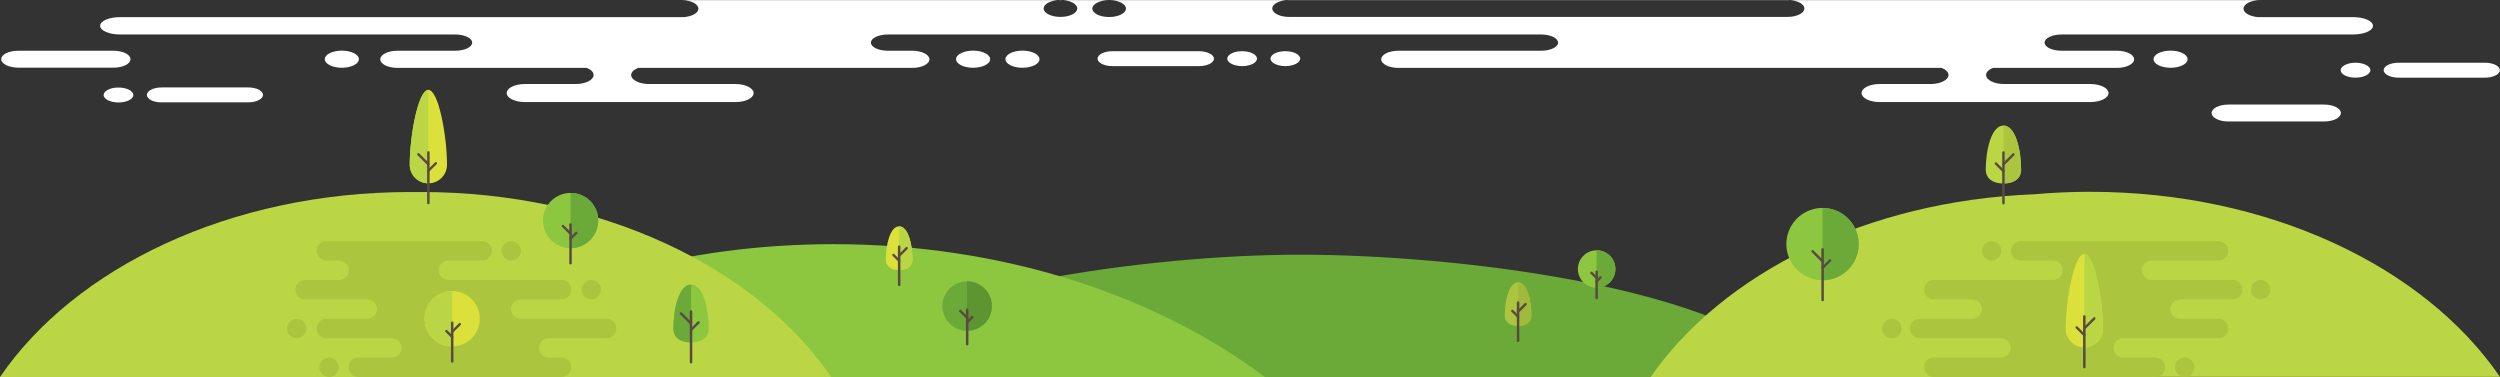 <?xml version="1.0" encoding="UTF-8" standalone="no"?>
<svg
   xmlns="http://www.w3.org/2000/svg"
   viewBox="0 0 4197.284 633.007"
   style="background: #f2f2f2"
   version="1.1">
  <rect x="0" y="0" width="4197.284" height="633.007" fill="#333333" stroke="none"/>
  <path
     d="m 1311.3,633.007 h 1723.8 c -138.1,-155.7 -602.9,-205.4 -851.9,-205.4 -249,0 -673.6,52.8 -871.9,205.4 z"
     fill="#6ba939"
     id="path584" />
  <path
     d="m 2571.1,530.107 c 0,-26 -7.4,-56.1 -22.4,-56.1 -15,0 -22.4,30.1 -22.4,56.1 0,9.5 7.4,17.2 22.4,17.2 15,0 22.4,-7.7 22.4,-17.2 z"
     fill="#abc53e"
     id="path586" />
  <path
     d="m 2571.1,530.107 c 0,-26 -7.4,-56.1 -22.4,-56.1 v 73.3 c 15,0 22.4,-7.7 22.4,-17.2 z"
     fill="#a2ba3b"
     id="path588" />
  <path
     d="m 2548.7,574.307 c -1.1,0 -2.1,-0.9 -2.1,-2.1 v -64.2 c 0,-1.1 0.9,-2.1 2.1,-2.1 1.2,0 2.1,0.9 2.1,2.1 v 64.2 c 0,1.2 -0.9,2.1 -2.1,2.1 z"
     fill="#594a41"
     id="path590" />
  <path
     d="m 2548.7,533.607 c -0.5,0 -1.1,-0.2 -1.5,-0.6 l -9.5,-9.5 c -0.8,-0.8 -0.8,-2.1 0,-2.9 0.8,-0.8 2.1,-0.8 2.9,0 l 9.5,9.5 c 0.8,0.8 0.8,2.1 0,2.9 -0.3,0.4 -0.9,0.6 -1.4,0.6 z"
     fill="#594a41"
     id="path592" />
  <path
     d="m 2548.7,525.307 c -0.5,0 -1.1,-0.2 -1.5,-0.6 -0.8,-0.8 -0.8,-2.1 0,-2.9 l 12.7,-12.7 c 0.8,-0.8 2.1,-0.8 2.9,0 0.8,0.8 0.8,2.1 0,2.9 l -12.7,12.7 c -0.3,0.4 -0.9,0.6 -1.4,0.6 z"
     fill="#594a41"
     id="path594" />
  <path
     d="m 3553.7,633.007 v -0.3 h 643.5 c -125.9,-184.1 -386.8,-310.7 -688.2,-310.7 -31.5,0 -62.6,1.4 -93.1,4.1 -282.1,10.9 -523.8,132.8 -644.6,306.9 z"
     fill="#bbd644"
     id="path596" />
  <path
     d="m 753.4,633.007 h 1370.5 c -183.6,-137.6 -440.4,-223.1 -724.6,-223.1 -245.6,0 -470.7,63.9 -645.9,170.1 z"
     fill="#8dc63f"
     id="path598" />
  <path
     d="m 1665.2,513.907 c 0,22.9 -18.6,41.5 -41.5,41.5 -22.9,0 -41.5,-18.6 -41.5,-41.5 0,-22.9 18.6,-41.5 41.5,-41.5 23,0 41.5,18.6 41.5,41.5 z"
     fill="#6ba939"
     id="path600" />
  <path
     d="m 1665.2,513.907 c 0,-22.9 -18.6,-41.5 -41.5,-41.5 v 82.9 c 23,0 41.5,-18.5 41.5,-41.4 z"
     fill="#5c9531"
     id="path602" />
  <path
     d="m 1623.8,580.007 c -1.1,0 -2.1,-0.9 -2.1,-2.1 v -58 c 0,-1.1 0.9,-2.1 2.1,-2.1 1.1,0 2.1,0.9 2.1,2.1 v 58 c 0,1.2 -1,2.1 -2.1,2.1 z"
     fill="#594a41"
     id="path604" />
  <path
     d="m 1623.8,543.107 c -0.5,0 -1.1,-0.2 -1.5,-0.6 -0.8,-0.8 -0.8,-2.1 0,-2.9 l 8.6,-8.6 c 0.8,-0.8 2.1,-0.8 2.9,0 0.8,0.8 0.8,2.1 0,2.9 l -8.6,8.6 c -0.4,0.4 -0.9,0.6 -1.4,0.6 z"
     fill="#594a41"
     id="path606" />
  <path
     d="m 1623.8,535.607 c -0.5,0 -1.1,-0.2 -1.5,-0.6 l -11.5,-11.5 c -0.8,-0.8 -0.8,-2.1 0,-2.9 0.8,-0.8 2.1,-0.8 2.9,0 l 11.5,11.5 c 0.8,0.8 0.8,2.1 0,2.9 -0.4,0.4 -0.9,0.6 -1.4,0.6 z"
     fill="#594a41"
     id="path608" />
  <path
     d="m 1532,436.107 c 0,-26 -7.4,-56.1 -22.4,-56.1 -15,0 -22.4,30.1 -22.4,56.1 0,9.5 7.4,17.2 22.4,17.2 15,0.1 22.4,-7.6 22.4,-17.2 z"
     fill="#dbe13a"
     id="path610" />
  <path
     d="m 1532,436.107 c 0,-26 -7.4,-56.1 -22.4,-56.1 v 73.3 c 15,0.1 22.4,-7.6 22.4,-17.2 z"
     fill="#bbd644"
     id="path612" />
  <path
     d="m 1509.6,480.407 c -1.1,0 -2.1,-0.9 -2.1,-2.1 v -64.2 c 0,-1.1 0.9,-2.1 2.1,-2.1 1.1,0 2.1,0.9 2.1,2.1 v 64.2 c 0,1.2 -0.9,2.1 -2.1,2.1 z"
     fill="#594a41"
     id="path614" />
  <path
     d="m 1509.6,439.707 c -0.5,0 -1.1,-0.2 -1.5,-0.6 l -9.5,-9.5 c -0.8,-0.8 -0.8,-2.1 0,-2.9 0.8,-0.8 2.1,-0.8 2.9,0 l 9.5,9.5 c 0.8,0.8 0.8,2.1 0,2.9 -0.3,0.4 -0.8,0.6 -1.4,0.6 z"
     fill="#594a41"
     id="path616" />
  <path
     d="m 1509.6,431.307 c -0.5,0 -1.1,-0.2 -1.5,-0.6 -0.8,-0.8 -0.8,-2.1 0,-2.9 l 12.7,-12.7 c 0.8,-0.8 2.1,-0.8 2.9,0 0.8,0.8 0.8,2.1 0,2.9 l -12.7,12.7 c -0.3,0.4 -0.8,0.6 -1.4,0.6 z"
     fill="#594a41"
     id="path618" />
  <path
     d="m 707.5,322.407 c -3.2,0 -6.4,0 -9.6,0.1 -3.2,0 -6.4,-0.1 -9.6,-0.1 -301.6,0 -562.4,126.5 -688.3,310.6 h 653.3 88.9 653.3 c -125.8,-184.1 -386.6,-310.6 -688,-310.6 z"
     fill="#bbd644"
     id="path620" />
  <g
     fill="#abc53e"
     id="g642"
     transform="translate(0,150.907)">
    <path
       d="m 992.8,351.7 c 9,0 16.3,-7.3 16.3,-16.3 0,-9 -7.3,-16.3 -16.3,-16.3 -9,0 -16.3,7.3 -16.3,16.3 0,9 7.3,16.3 16.3,16.3 z"
       id="path622" />
    <path
       d="m 858.4,286.5 c 9,0 16.3,-7.3 16.3,-16.3 0,-9 -7.3,-16.3 -16.3,-16.3 -9,0 -16.3,7.3 -16.3,16.3 0,9 7.3,16.3 16.3,16.3 z"
       id="path624" />
    <path
       d="M 1018.5,384.3 H 874.2 c -9,0 -16.3,-7.3 -16.3,-16.3 0,-9 7.3,-16.3 16.3,-16.3 h 68.6 c 9,0 16.3,-7.3 16.3,-16.3 0,-9 -7.3,-16.3 -16.3,-16.3 h -190 c -9,0 -16.3,-7.3 -16.3,-16.3 0,-9 7.3,-16.3 16.3,-16.3 h 56.7 c 9,0 16.3,-7.3 16.3,-16.3 0,-9 -7.3,-16.3 -16.3,-16.3 H 667.5 548 c -9,0 -16.3,7.3 -16.3,16.3 0,9 7.3,16.3 16.3,16.3 h 21.4 c 9,0 16.3,7.3 16.3,16.3 0,9 -7.3,16.3 -16.3,16.3 h -57.1 c -9,0 -16.3,7.3 -16.3,16.3 0,9 7.3,16.3 16.3,16.3 h 104.3 c 9,0 16.3,7.3 16.3,16.3 0,9 -7.3,16.3 -16.3,16.3 H 548 c -9,0 -16.3,7.3 -16.3,16.3 0,9 7.3,16.3 16.3,16.3 h 110 c 9,0 16.3,7.3 16.3,16.3 0,9 -7.3,16.3 -16.3,16.3 h -56.7 c -9,0 -16.3,7.3 -16.3,16.3 0,9 7.3,16.3 16.3,16.3 h 52 289.5 c 9,0 16.3,-7.3 16.3,-16.3 0,-9 -7.3,-16.3 -16.3,-16.3 h -21.4 c -9,0 -16.3,-7.3 -16.3,-16.3 0,-9 7.3,-16.3 16.3,-16.3 h 97.1 c 9,0 16.3,-7.3 16.3,-16.3 0,-9 -7.3,-16.3 -16.3,-16.3 z"
       id="path626" />
    <path
       d="m 498,384.3 c -9,0 -16.3,7.3 -16.3,16.3 0,9 7.3,16.3 16.3,16.3 9,0 16.3,-7.3 16.3,-16.3 0,-9 -7.3,-16.3 -16.3,-16.3 z"
       id="path628" />
    <path
       d="m 552.4,449.5 c -9,0 -16.3,7.3 -16.3,16.3 0,9 7.3,16.3 16.3,16.3 9,0 16.3,-7.3 16.3,-16.3 0,-9 -7.3,-16.3 -16.3,-16.3 z"
       id="path630" />
    <path
       d="m 3343.7,286.5 c 9,0 16.3,-7.3 16.3,-16.3 0,-9 -7.3,-16.3 -16.3,-16.3 -9,0 -16.3,7.3 -16.3,16.3 0,9.1 7.2,16.3 16.3,16.3 z"
       id="path632" />
    <path
       d="m 3176.2,384.3 c -9,0 -16.3,7.3 -16.3,16.3 0,9 7.3,16.3 16.3,16.3 9,0 16.3,-7.3 16.3,-16.3 0,-9 -7.3,-16.3 -16.3,-16.3 z"
       id="path634" />
    <path
       d="m 3795.3,319.1 c -9,0 -16.3,7.3 -16.3,16.3 0,9 7.3,16.3 16.3,16.3 9,0 16.3,-7.3 16.3,-16.3 0,-9 -7.3,-16.3 -16.3,-16.3 z"
       id="path636" />
    <path
       d="m 3667.8,449.5 c -9,0 -16.3,7.3 -16.3,16.3 0,9 7.3,16.3 16.3,16.3 9,0 16.3,-7.3 16.3,-16.3 0,-9 -7.3,-16.3 -16.3,-16.3 z"
       id="path638" />
    <path
       d="m 3748.6,319.1 h -136.4 c -9,0 -16.3,-7.3 -16.3,-16.3 0,-9 7.3,-16.3 16.3,-16.3 h 112.6 c 9,0 16.3,-7.3 16.3,-16.3 0,-9 -7.3,-16.3 -16.3,-16.3 h -171.1 -45.9 -115 c -9,0 -16.3,7.3 -16.3,16.3 0,9 7.3,16.3 16.3,16.3 h 53.9 c 9,0 16.3,7.3 16.3,16.3 0,9 -7.3,16.3 -16.3,16.3 h -199.9 c -9,0 -16.3,7.3 -16.3,16.3 0,9 7.3,16.3 16.3,16.3 h 64.5 c 9,0 16.3,7.3 16.3,16.3 0,9 -7.3,16.3 -16.3,16.3 h -88.4 c -9,0 -16.3,7.3 -16.3,16.3 0,9 7.3,16.3 16.3,16.3 h 136.4 c 9,0 16.3,7.3 16.3,16.3 0,9 -7.3,16.3 -16.3,16.3 h -112.6 c -9,0 -16.3,7.3 -16.3,16.3 0,9 7.3,16.3 16.3,16.3 h 261.1 45.9 65 c 9,0 16.3,-7.3 16.3,-16.3 0,-9 -7.3,-16.3 -16.3,-16.3 h -53.9 c -9,0 -16.3,-7.3 -16.3,-16.3 0,-9 7.3,-16.3 16.3,-16.3 h 159.9 c 9,0 16.3,-7.3 16.3,-16.3 0,-9 -7.3,-16.3 -16.3,-16.3 h -64.5 c -9,0 -16.3,-7.3 -16.3,-16.3 0,-9 7.3,-16.3 16.3,-16.3 h 88.4 c 9,0 16.3,-7.3 16.3,-16.3 0,-9 -7.3,-16.3 -16.3,-16.3 z"
       id="path640" />
  </g>
  <circle
     cx="2650.482"
     cy="1582.855"
     fill="#8dc63f"
     transform="rotate(-23.217)"
     id="ellipse644"
     r="60.699"
     style="stroke-width:1" />
  <path
     d="m 3120.7,409.907 c 0,-33.5 -27.2,-60.7 -60.7,-60.7 v 121.4 c 33.5,0 60.7,-27.2 60.7,-60.7 z"
     fill="#6ba939"
     id="path646" />
  <path
     d="m 3060,505.807 c -1.1,0 -2.1,-0.9 -2.1,-2.1 v -85.1 c 0,-1.1 0.9,-2.1 2.1,-2.1 1.1,0 2.1,0.9 2.1,2.1 v 85.1 c -0.1,1.2 -1,2.1 -2.1,2.1 z"
     fill="#594a41"
     id="path648" />
  <path
     d="m 3060,451.807 c -0.5,0 -1.1,-0.2 -1.5,-0.6 -0.8,-0.8 -0.8,-2.1 0,-2.9 l 12.6,-12.6 c 0.8,-0.8 2.1,-0.8 2.9,0 0.8,0.8 0.8,2.1 0,2.9 l -12.7,12.7 c -0.3,0.3 -0.8,0.5 -1.3,0.5 z"
     fill="#594a41"
     id="path650" />
  <path
     d="m 3060,440.707 c -0.5,0 -1.1,-0.2 -1.5,-0.6 l -16.8,-16.8 c -0.8,-0.8 -0.8,-2.1 0,-2.9 0.8,-0.8 2.1,-0.8 2.9,0 l 16.8,16.8 c 0.8,0.8 0.8,2.1 0,2.9 -0.4,0.4 -0.9,0.6 -1.4,0.6 z"
     fill="#594a41"
     id="path652" />
  <path
     d="m 1004.4,370.307 c 0,25.7 -20.8,46.4 -46.4,46.4 -25.7,0 -46.4,-20.8 -46.4,-46.4 0,-25.7 20.8,-46.4 46.4,-46.4 25.6,-0.1 46.4,20.7 46.4,46.4 z"
     fill="#8dc63f"
     id="path654" />
  <path
     d="m 1004.4,370.307 c 0,-25.7 -20.8,-46.4 -46.4,-46.4 v 92.9 c 25.6,-0.1 46.4,-20.9 46.4,-46.5 z"
     fill="#6ba939"
     id="path656" />
  <path
     d="m 957.9,444.107 c -1.1,0 -2.1,-0.9 -2.1,-2.1 v -65.1 c 0,-1.1 0.9,-2.1 2.1,-2.1 1.1,0 2.1,0.9 2.1,2.1 v 65.1 c 0,1.2 -0.9,2.1 -2.1,2.1 z"
     fill="#594a41"
     id="path658" />
  <path
     d="m 957.9,402.807 c -0.5,0 -1.1,-0.2 -1.5,-0.6 -0.8,-0.8 -0.8,-2.1 0,-2.9 l 9.7,-9.7 c 0.8,-0.8 2.1,-0.8 2.9,0 0.8,0.8 0.8,2.1 0,2.9 l -9.7,9.7 c -0.3,0.4 -0.9,0.6 -1.4,0.6 z"
     fill="#594a41"
     id="path660" />
  <path
     d="m 957.9,394.307 c -0.5,0 -1.1,-0.2 -1.5,-0.6 l -12.8,-12.8 c -0.8,-0.8 -0.8,-2.1 0,-2.9 0.8,-0.8 2.1,-0.8 2.9,0 l 12.8,12.8 c 0.8,0.8 0.8,2.1 0,2.9 -0.3,0.4 -0.9,0.6 -1.4,0.6 z"
     fill="#594a41"
     id="path662" />
  <path
     d="m 712.8,535.107 c 0,25.7 20.8,46.4 46.4,46.4 25.7,0 46.4,-20.8 46.4,-46.4 0,-25.6 -20.8,-46.4 -46.4,-46.4 -25.6,-0.1 -46.4,20.7 -46.4,46.4 z"
     fill="#dbe13a"
     id="path664" />
  <path
     d="m 712.8,535.107 c 0,-25.7 20.8,-46.4 46.4,-46.4 v 92.9 c -25.6,-0.1 -46.4,-20.9 -46.4,-46.5 z"
     fill="#bbd644"
     id="path666" />
  <path
     d="m 759.2,608.907 c -1.1,0 -2.1,-0.9 -2.1,-2.1 v -65.1 c 0,-1.1 0.9,-2.1 2.1,-2.1 1.1,0 2.1,0.9 2.1,2.1 v 65.2 c 0,1.1 -0.9,2 -2.1,2 z"
     fill="#594a41"
     id="path668" />
  <path
     d="m 759.2,567.607 c -0.5,0 -1.1,-0.2 -1.5,-0.6 l -9.7,-9.7 c -0.8,-0.8 -0.8,-2.1 0,-2.9 0.8,-0.8 2.1,-0.8 2.9,0 l 9.7,9.7 c 0.8,0.8 0.8,2.1 0,2.9 -0.3,0.4 -0.8,0.6 -1.4,0.6 z"
     fill="#594a41"
     id="path670" />
  <path
     d="m 759.2,559.107 c -0.5,0 -1.1,-0.2 -1.5,-0.6 -0.8,-0.8 -0.8,-2.1 0,-2.9 l 12.8,-12.8 c 0.8,-0.8 2.1,-0.8 2.9,0 0.8,0.8 0.8,2.1 0,2.9 l -12.8,12.8 c -0.3,0.4 -0.8,0.6 -1.4,0.6 z"
     fill="#594a41"
     id="path672" />
  <path
     d="m 2712.1,451.707 c 0,17.4 -14.1,31.5 -31.5,31.5 -17.4,0 -31.5,-14.1 -31.5,-31.5 0,-17.4 14.1,-31.5 31.5,-31.5 17.4,0 31.5,14.1 31.5,31.5 z"
     fill="#8dc63f"
     id="path674" />
  <path
     d="m 2712.1,451.707 c 0,-17.4 -14.1,-31.5 -31.5,-31.5 v 63 c 17.4,0 31.5,-14.1 31.5,-31.5 z"
     fill="#6ba939"
     id="path676" />
  <path
     d="m 2680.6,502.407 c -1.1,0 -2.1,-0.9 -2.1,-2.1 v -44.1 c 0,-1.1 0.9,-2.1 2.1,-2.1 1.1,0 2.1,0.9 2.1,2.1 v 44.1 c 0,1.2 -0.9,2.1 -2.1,2.1 z"
     fill="#594a41"
     id="path678" />
  <path
     d="m 2680.6,474.407 c -0.5,0 -1.1,-0.2 -1.5,-0.6 -0.8,-0.8 -0.8,-2.1 0,-2.9 l 6.6,-6.6 c 0.8,-0.8 2.1,-0.8 2.9,0 0.8,0.8 0.8,2.1 0,2.9 l -6.6,6.6 c -0.3,0.4 -0.8,0.6 -1.4,0.6 z"
     fill="#594a41"
     id="path680" />
  <path
     d="m 2680.6,468.707 c -0.5,0 -1.1,-0.2 -1.5,-0.6 l -8.7,-8.7 c -0.8,-0.8 -0.8,-2.1 0,-2.9 0.8,-0.8 2.1,-0.8 2.9,0 l 8.7,8.7 c 0.8,0.8 0.8,2.1 0,2.9 -0.3,0.4 -0.8,0.6 -1.4,0.6 z"
     fill="#594a41"
     id="path682" />
  <path
     d="m 3530.7,552.007 c 0,-47.2 -14,-125.6 -31.3,-125.6 -17.3,0 -31.3,78.4 -31.3,125.6 0,17.3 14,31.3 31.3,31.3 17.3,0 31.3,-14 31.3,-31.3 z"
     fill="#dbe13a"
     id="path684" />
  <path
     d="m 3530.7,552.007 c 0,-47.2 -14,-125.6 -31.3,-125.6 v 156.9 c 17.2,0 31.3,-14 31.3,-31.3 z"
     fill="#bbd644"
     id="path686" />
  <path
     d="m 3499.4,618.507 c -1.1,0 -2.1,-0.9 -2.1,-2.1 v -85.1 c 0,-1.1 0.9,-2.1 2.1,-2.1 1.2,0 2.1,0.9 2.1,2.1 v 85.1 c -0.1,1.2 -1,2.1 -2.1,2.1 z"
     fill="#594a41"
     id="path688" />
  <path
     d="m 3499.4,564.507 c -0.5,0 -1.1,-0.2 -1.5,-0.6 l -12.7,-12.7 c -0.8,-0.8 -0.8,-2.1 0,-2.9 0.8,-0.8 2.1,-0.8 2.9,0 l 12.6,12.7 c 0.8,0.8 0.8,2.1 0,2.9 -0.3,0.4 -0.8,0.6 -1.3,0.6 z"
     fill="#594a41"
     id="path690" />
  <path
     d="m 3499.4,553.407 c -0.5,0 -1.1,-0.2 -1.5,-0.6 -0.8,-0.8 -0.8,-2.1 0,-2.9 l 16.8,-16.8 c 0.8,-0.8 2.1,-0.8 2.9,0 0.8,0.8 0.8,2.1 0,2.9 l -16.8,16.8 c -0.4,0.4 -0.9,0.6 -1.4,0.6 z"
     fill="#594a41"
     id="path692" />
  <path
     d="m 687.9,276.507 c 0,-47.2 14,-125.6 31.3,-125.6 17.3,0 31.3,78.4 31.3,125.6 0,17.3 -14,31.3 -31.3,31.3 -17.3,0 -31.3,-14 -31.3,-31.3 z"
     fill="#dbe13a"
     id="path694" />
  <path
     d="m 687.9,276.507 c 0,-47.2 14,-125.6 31.3,-125.6 v 156.9 c -17.3,0 -31.3,-14 -31.3,-31.3 z"
     fill="#bbd644"
     id="path696" />
  <path
     d="m 719.2,343.007 c -1.1,0 -2.1,-0.9 -2.1,-2.1 v -85.1 c 0,-1.1 0.9,-2.1 2.1,-2.1 1.1,0 2.1,0.9 2.1,2.1 v 85.1 c 0,1.1 -0.9,2.1 -2.1,2.1 z"
     fill="#594a41"
     id="path698" />
  <path
     d="m 719.2,288.907 c -0.5,0 -1.1,-0.2 -1.5,-0.6 -0.8,-0.8 -0.8,-2.1 0,-2.9 l 12.6,-12.7 c 0.8,-0.8 2.1,-0.8 2.9,0 0.8,0.8 0.8,2.1 0,2.9 l -12.6,12.6 c -0.3,0.5 -0.9,0.7 -1.4,0.7 z"
     fill="#594a41"
     id="path700" />
  <path
     d="m 719.2,277.907 c -0.5,0 -1.1,-0.2 -1.5,-0.6 l -16.7,-16.8 c -0.8,-0.8 -0.8,-2.1 0,-2.9 0.8,-0.8 2.1,-0.8 2.9,0 l 16.8,16.8 c 0.8,0.8 0.8,2.1 0,2.9 -0.4,0.4 -1,0.6 -1.5,0.6 z"
     fill="#594a41"
     id="path702" />
  <path
     d="m 3393.3,285.207 c 0,-34.5 -9.8,-74.4 -29.7,-74.4 -19.9,0 -29.7,39.9 -29.7,74.4 0,12.6 9.8,22.9 29.7,22.9 19.9,-0.1 29.7,-10.3 29.7,-22.9 z"
     fill="#bbd644"
     id="path704" />
  <path
     d="m 3393.3,285.207 c 0,-34.5 -9.8,-74.4 -29.7,-74.4 v 97.2 c 19.9,0 29.7,-10.2 29.7,-22.8 z"
     fill="#abc53e"
     id="path706" />
  <path
     d="m 3363.6,343.207 c -1.1,0 -2.1,-0.9 -2.1,-2.1 v -85.1 c 0,-1.1 0.9,-2.1 2.1,-2.1 1.1,0 2.1,0.9 2.1,2.1 v 85.1 c 0,1.2 -1,2.1 -2.1,2.1 z"
     fill="#594a41"
     id="path708" />
  <path
     d="m 3363.6,289.207 c -0.5,0 -1.1,-0.2 -1.5,-0.6 l -12.7,-12.7 c -0.8,-0.8 -0.8,-2.1 0,-2.9 0.8,-0.8 2.1,-0.8 2.9,0 l 12.7,12.7 c 0.8,0.8 0.8,2.1 0,2.9 -0.4,0.4 -0.9,0.6 -1.4,0.6 z"
     fill="#594a41"
     id="path710" />
  <path
     d="m 3363.6,278.107 c -0.5,0 -1.1,-0.2 -1.5,-0.6 -0.8,-0.8 -0.8,-2.1 0,-2.9 l 16.8,-16.8 c 0.8,-0.8 2.1,-0.8 2.9,0 0.8,0.8 0.8,2.1 0,2.9 l -16.8,16.8 c -0.4,0.4 -0.9,0.6 -1.4,0.6 z"
     fill="#594a41"
     id="path712" />
  <path
     d="m 1130.5,552.107 c 0,-34.5 9.8,-74.4 29.7,-74.4 19.9,0 29.7,39.9 29.7,74.4 0,12.6 -9.8,22.9 -29.7,22.9 -19.9,0 -29.7,-10.2 -29.7,-22.9 z"
     fill="#8dc63f"
     id="path714" />
  <path
     d="m 1130.5,552.107 c 0,-34.5 9.8,-74.4 29.7,-74.4 v 97.2 c -19.9,0.1 -29.7,-10.1 -29.7,-22.8 z"
     fill="#6ba939"
     id="path716" />
  <path
     d="m 1160.2,610.207 c -1.1,0 -2.1,-0.9 -2.1,-2.1 v -85.1 c 0,-1.1 0.9,-2.1 2.1,-2.1 1.1,0 2.1,0.9 2.1,2.1 v 85.1 c -0.1,1.2 -1,2.1 -2.1,2.1 z"
     fill="#594a41"
     id="path718" />
  <path
     d="m 1160.2,556.107 c -0.5,0 -1.1,-0.2 -1.5,-0.6 -0.8,-0.8 -0.8,-2.1 0,-2.9 l 12.6,-12.7 c 0.8,-0.8 2.1,-0.8 2.9,0 0.8,0.8 0.8,2.1 0,2.9 l -12.6,12.6 c -0.4,0.5 -0.9,0.7 -1.4,0.7 z"
     fill="#594a41"
     id="path720" />
  <path
     d="m 1160.2,545.107 c -0.5,0 -1.1,-0.2 -1.5,-0.6 l -16.8,-16.8 c -0.8,-0.8 -0.8,-2.1 0,-2.9 0.8,-0.8 2.1,-0.8 2.9,0 l 16.8,16.8 c 0.8,0.8 0.8,2.1 0,2.9 -0.4,0.4 -0.9,0.6 -1.4,0.6 z"
     fill="#594a41"
     id="path722" />
  <g
     id="g793"
     fill="#ffffff"
     transform="matrix(3.666,0,0,1.844,1.66,0)">
    <circle
       id="circle773"
       r="7.8"
       cy="53.9"
       cx="445.2" />
    <circle
       id="ellipse775"
       cy="53.9"
       cx="156.1"
       r="7.8" />
    <path
       id="path777"
       d="m 993.6,46.1 c -4.3,0 -7.8,3.5 -7.8,7.8 0,4.3 3.5,7.8 7.8,7.8 4.3,0 7.8,-3.5 7.8,-7.8 0,-4.3 -3.5,-7.8 -7.8,-7.8 z" />
    <path
       id="path779"
       d="m 467.8,46.1 c -4.3,0 -7.8,3.5 -7.8,7.8 0,4.3 3.5,7.8 7.8,7.8 4.3,0 7.8,-3.5 7.8,-7.8 0,-4.3 -3.5,-7.8 -7.8,-7.8 z" />
    <path
       id="path781"
       d="m 1012.4,102.9 c 0,-4.2 3.4,-7.7 7.7,-7.7 h 43.8 c 4.2,0 7.7,3.4 7.7,7.7 0,4.2 -3.4,7.7 -7.7,7.7 H 1020 c -4.2,0 -7.6,-3.5 -7.6,-7.7 z" />
    <path
       id="path783"
       d="m 0.1,53.9 c 0,-4.2 3.4,-7.7 7.7,-7.7 h 43.8 c 4.2,0 7.7,3.4 7.7,7.7 0,4.2 -3.4,7.7 -7.7,7.7 H 7.8 C 3.6,61.5 0.1,58.1 0.1,53.9 Z" />
    <path
       id="path785"
       d="m 66.8,86.4 c 0,-3.8 3.1,-6.8 6.8,-6.8 h 39.6 c 3.8,0 6.8,3.1 6.8,6.8 0,3.8 -3.1,6.8 -6.8,6.8 H 73.6 c -3.8,0.1 -6.8,-3 -6.8,-6.8 z m -13,6.9 c 3.8,0 6.8,-3.1 6.8,-6.8 0,-3.8 -3.1,-6.8 -6.8,-6.8 -3.8,0 -6.8,3.1 -6.8,6.8 0,3.7 3.1,6.8 6.8,6.8 z" />
    <path
       id="path787"
       d="m 1091.2,63.9 c 0,-3.8 3.1,-6.8 6.8,-6.8 h 39.6 c 3.8,0 6.8,3.1 6.8,6.8 0,3.8 -3.1,6.8 -6.8,6.8 H 1098 c -3.7,0 -6.8,-3 -6.8,-6.8 z m -12.9,6.8 c 3.8,0 6.8,-3.1 6.8,-6.8 0,-3.8 -3.1,-6.8 -6.8,-6.8 -3.7,0 -6.8,3.1 -6.8,6.8 0,3.8 3,6.8 6.8,6.8 z" />
    <path
       id="path789"
       d="m 555.5,53.4 c 0,3.8 -3.1,6.8 -6.8,6.8 H 509 c -3.8,0 -6.8,-3.1 -6.8,-6.8 0,-3.8 3.1,-6.8 6.8,-6.8 h 39.6 c 3.8,0 6.9,3.1 6.9,6.8 z m 12.9,-6.8 c -3.8,0 -6.8,3.1 -6.8,6.8 0,3.7 3.1,6.8 6.8,6.8 3.8,0 6.8,-3.1 6.8,-6.8 0,-3.7 -3,-6.8 -6.8,-6.8 z m 19.8,0 c -3.8,0 -6.8,3.1 -6.8,6.8 0,3.7 3.1,6.8 6.8,6.8 3.7,0 6.8,-3.1 6.8,-6.8 0,-3.7 -3,-6.8 -6.8,-6.8 z" />
    <path
       id="path791"
       d="m 311.9,0.1 c 4.2,0.2 7.5,3.6 7.5,7.8 0,4 -3,7.2 -6.8,7.7 H 54.5 c -5,0 -9.1,3.5 -9.1,7.9 0,4.3 4.1,7.9 9.1,7.9 H 208 c 4.3,0 7.8,3.3 7.8,7.4 0,4.1 -3.5,7.4 -7.8,7.4 h -26.5 c -4.3,0 -7.8,3.5 -7.8,7.8 0,4.3 3.5,7.8 7.8,7.8 h 86.7 c 2,1.5 3.2,3.8 3.2,6.5 0,4.5 -3.7,8.2 -8.2,8.2 h -23.4 c -4.5,0 -8.2,3.7 -8.2,8.2 0,4.5 3.7,8.2 8.2,8.2 h 96.7 c 4.5,0 8.2,-3.7 8.2,-8.2 -0.1,-4.5 -3.8,-8.2 -8.3,-8.2 h -4.1 -35.5 c -4.5,0 -8.2,-3.7 -8.2,-8.2 0,-2.7 1.3,-5 3.2,-6.5 h 125.6 c 4.3,0 7.8,-3.5 7.8,-7.8 0,-4.3 -3.5,-7.8 -7.8,-7.8 h -11.2 c -4.3,0 -7.8,-3.3 -7.8,-7.4 0,-4.1 3.5,-7.4 7.8,-7.4 h 299.1 c 4.3,0 7.8,3.3 7.8,7.4 0,4.1 -3.5,7.4 -7.8,7.4 h -65.4 c -4.3,0 -7.8,3.5 -7.8,7.8 0,4.3 3.5,7.8 7.8,7.8 h 248.8 c 2,1.5 3.2,3.8 3.2,6.5 0,4.5 -3.7,8.2 -8.2,8.2 h -23.4 c -4.5,0 -8.2,3.7 -8.2,8.2 0,4.5 3.7,8.2 8.2,8.2 H 957 c 4.5,0 8.2,-3.7 8.2,-8.2 -0.1,-4.5 -3.7,-8.2 -8.3,-8.2 h -4.1 -35.5 c -4.5,0 -8.2,-3.7 -8.2,-8.2 0,-2.7 1.3,-5 3.2,-6.5 h 56.8 c 4.3,0 7.8,-3.5 7.8,-7.8 0,-4.3 -3.5,-7.8 -7.8,-7.8 h -25.4 c -4.3,0 -7.8,-3.3 -7.8,-7.4 0,-4.1 3.5,-7.4 7.8,-7.4 h 133.5 c 5,0 9.1,-3.5 9.1,-7.9 0,-4.4 -4.1,-7.9 -9.1,-7.9 h -43.4 c -3.8,-0.5 -6.8,-3.8 -6.8,-7.7 0,-4.2 3.3,-7.6 7.5,-7.8 z m 173.3,15.3 c -4.3,0 -7.7,-3.5 -7.7,-7.7 0,-4.2 3.5,-7.7 7.7,-7.7 4.3,0 7.7,3.5 7.7,7.7 0,4.3 -3.5,7.7 -7.7,7.7 z m 22.3,0.1 c -4.3,0 -7.7,-3.5 -7.7,-7.7 0,-4.2 3.5,-7.7 7.7,-7.7 4.3,0 7.7,3.5 7.7,7.7 0,4.2 -3.4,7.7 -7.7,7.7 z M 818.2,15.4 H 589.9 c -4.3,0 -7.7,-3.5 -7.7,-7.7 0,-4.2 3.5,-7.7 7.7,-7.7 h 228.3 c 4.2,0 7.7,3.5 7.7,7.7 0,4.3 -3.5,7.7 -7.7,7.7 z" />
  </g>
</svg>
